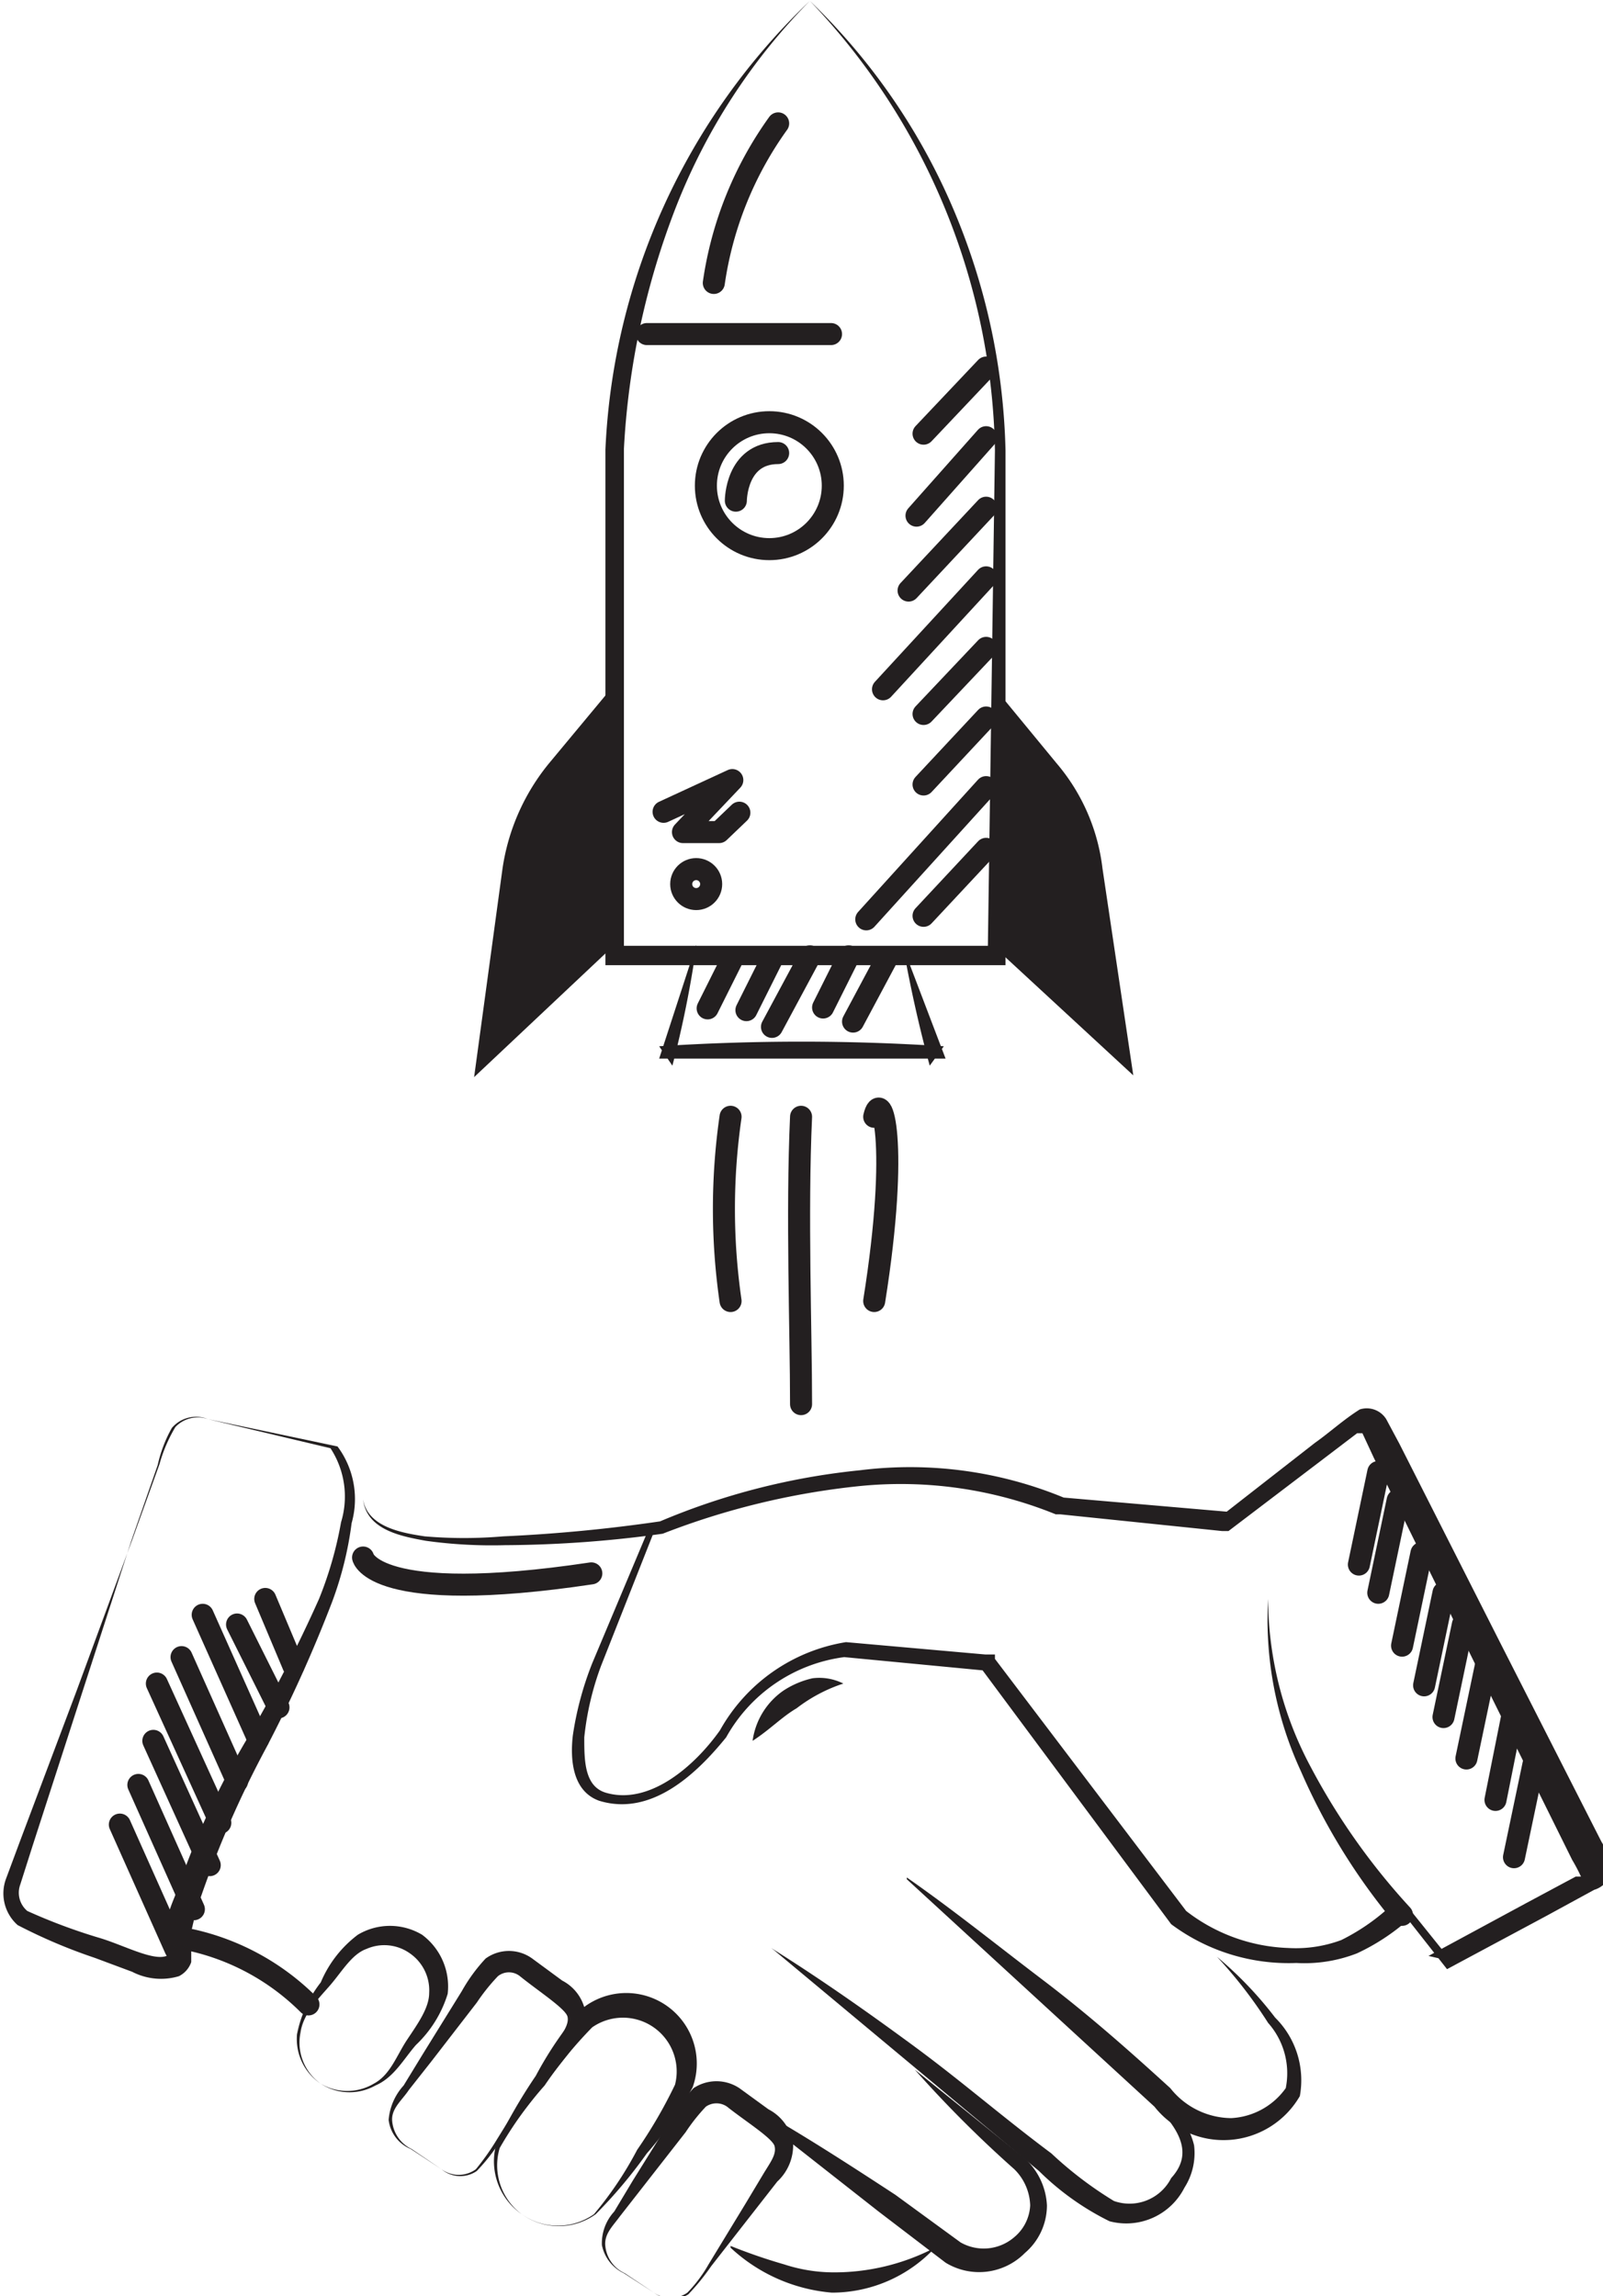 <svg id="Layer_1" data-name="Layer 1" xmlns="http://www.w3.org/2000/svg" viewBox="0 0 18.19 26.05"><defs><style>.cls-1{fill:#231f20;}.cls-2,.cls-3{fill:none;stroke:#231f20;stroke-linecap:round;stroke-width:0.25px;}.cls-2{stroke-miterlimit:10;}.cls-3{stroke-linejoin:round;}</style></defs><path class="cls-1" d="M16.9,0a7.17,7.17,0,0,1,1.61,2.32,7.43,7.43,0,0,1,.61,2.78l0,5.64v.2h-.21c-1.37,0-2.75,0-4.13,0h-.2v-.2l0-2.82c0-.94,0-1.87,0-2.83A7.48,7.48,0,0,1,16.9,0Zm0,0a6.9,6.9,0,0,0-1.52,2.34,8.84,8.84,0,0,0-.59,2.74c0,1.88,0,3.76,0,5.64l0,0h4.13l0,0L19,5.1A7.56,7.56,0,0,0,16.9,0Z" transform="translate(-7.71 0.01)"/><path class="cls-1" d="M14.63,7.82l-.69.83a2.44,2.44,0,0,0-.53,1.21l-.32,2.35,1.54-1.45" transform="translate(-7.71 0.01)"/><path class="cls-1" d="M19,7.8l.7.85a2.24,2.24,0,0,1,.52,1.19l.35,2.35L19,10.74" transform="translate(-7.71 0.01)"/><path class="cls-1" d="M15.61,10.74a12.22,12.22,0,0,1-.27,1.34l-.15-.22a24.87,24.87,0,0,1,3.23,0l-.16.22c-.12-.44-.22-.89-.3-1.34a0,0,0,0,1,0,0h0L18.44,12l0,0H15.19l0,0,.42-1.29h0S15.61,10.73,15.61,10.74Z" transform="translate(-7.71 0.01)"/><path class="cls-2" d="M16.8,12.66c-.05,1.1,0,2.44,0,3.26" transform="translate(-7.71 0.01)"/><path class="cls-2" d="M16,12.66a7.29,7.29,0,0,0,0,2.09" transform="translate(-7.71 0.01)"/><path class="cls-2" d="M17.63,12.66c.08-.35.29.27,0,2.09" transform="translate(-7.71 0.01)"/><line class="cls-2" x1="7.34" y1="3.79" x2="9.43" y2="3.79"/><circle class="cls-2" cx="8.73" cy="5.51" r="0.72"/><circle class="cls-2" cx="7.9" cy="10.03" r="0.17"/><path class="cls-1" d="M10.07,16.09l1.47.31h0a1,1,0,0,1,.16.87,4,4,0,0,1-.22.89,15.56,15.56,0,0,1-.75,1.66A11.51,11.51,0,0,0,10,21.48a3,3,0,0,0-.12.43l0,.21,0,.13a.28.28,0,0,1-.14.16.71.71,0,0,1-.53-.05l-.43-.16a6.1,6.1,0,0,1-.87-.37.48.48,0,0,1-.13-.53l.16-.43.64-1.7.63-1.71.31-.86a1.72,1.72,0,0,1,.18-.42A.35.35,0,0,1,10.07,16.09Zm0,0a.36.36,0,0,0-.41.1,1.52,1.52,0,0,0-.16.42l-.3.86L8.64,19.2l-.56,1.73-.14.44a.27.27,0,0,0,.08.3,6.48,6.48,0,0,0,.8.3c.28.08.62.27.78.21h0l0-.1,0-.23c0-.15.08-.3.13-.44a9,9,0,0,1,.77-1.67,16.32,16.32,0,0,0,.83-1.61,4.33,4.33,0,0,0,.25-.87,1,1,0,0,0-.12-.84h0Z" transform="translate(-7.71 0.01)"/><path class="cls-2" d="M9.88,22a2.72,2.72,0,0,1,1.33.73" transform="translate(-7.71 0.01)"/><path class="cls-1" d="M15.15,17.32l-.62,1.57a3.29,3.29,0,0,0-.19.81c0,.26,0,.56.25.63.49.14,1-.3,1.29-.71a2,2,0,0,1,1.43-1h0l1.58.14H19l0,.05,2.17,2.86,0,0a2,2,0,0,0,1.16.42,1.48,1.48,0,0,0,.6-.09,2.37,2.37,0,0,0,.52-.35l.16-.12.12.15.45.56-.26-.06,1.11-.6.56-.3.06,0h0a1.94,1.94,0,0,0-.1-.19l-1.12-2.26L23.3,16.53l-.13-.28a0,0,0,0,0-.06,0l-.46.35-1,.76,0,0h-.07l-1.84-.19h-.05a4.67,4.67,0,0,0-2.23-.32,8.55,8.55,0,0,0-2.23.54h0a13.35,13.35,0,0,1-1.79.13,5.43,5.43,0,0,1-.9-.05c-.27-.05-.67-.12-.71-.47a0,0,0,0,1,0,0h0c.05.31.43.38.7.42a5.26,5.26,0,0,0,.89,0,17.85,17.85,0,0,0,1.78-.17h0a7.82,7.82,0,0,1,2.27-.58,4.57,4.57,0,0,1,2.31.31h0l1.85.16h0l1-.78c.17-.12.32-.26.51-.38a.26.26,0,0,1,.3.11l.15.28,1.14,2.25,1.15,2.26a1,1,0,0,1,.12.3.28.28,0,0,1-.2.25l-.55.3-1.12.6h0l0,0-.44-.56h0a2.42,2.42,0,0,1-.58.38,1.64,1.64,0,0,1-.69.11A2.23,2.23,0,0,1,21,21.82h0l-2.14-2.88h0l-1.57-.15h0a1.8,1.8,0,0,0-1.34.91c-.34.42-.85.9-1.44.72-.31-.11-.33-.48-.3-.74a3.67,3.67,0,0,1,.22-.82l.66-1.57h0S15.15,17.31,15.15,17.32Z" transform="translate(-7.71 0.01)"/><path class="cls-1" d="M18,21.29c.53.37,1,.75,1.54,1.16s1,.82,1.45,1.23a.89.89,0,0,0,.69.34.81.81,0,0,0,.62-.34.86.86,0,0,0-.2-.74,5.19,5.19,0,0,0-.58-.75v0s0,0,0,0a4.31,4.31,0,0,1,.66.69,1,1,0,0,1,.28.89,1,1,0,0,1-1.65.12L18,21.31h0Z" transform="translate(-7.71 0.01)"/><path class="cls-1" d="M16.46,22.09c.56.35,1.1.73,1.63,1.12s1,.8,1.55,1.21a4.3,4.3,0,0,0,.71.54A.53.53,0,0,0,21,24.7c.44-.48-.37-.93-.75-1.42,0,0,0,0,0,0h0l.75.63a.77.77,0,0,1,.26.42.73.73,0,0,1-.11.48.74.74,0,0,1-.85.38,3.06,3.06,0,0,1-.8-.57l-3-2.5s0,0,0,0Z" transform="translate(-7.71 0.01)"/><path class="cls-1" d="M16.26,23.89c.55.31,1.09.66,1.61,1l.74.54a.53.53,0,0,0,.61-.06h0a.5.5,0,0,0,.18-.36.6.6,0,0,0-.18-.41h0a13.39,13.39,0,0,1-1.13-1.13s0,0,0,0h0l1.24,1h0a.77.77,0,0,1,.26.54.71.71,0,0,1-.25.54h0a.73.73,0,0,1-.9.11l-.76-.58-1.49-1.17v0Z" transform="translate(-7.71 0.01)"/><path class="cls-1" d="M16,25.47a6.34,6.34,0,0,0,.61.21,1.82,1.82,0,0,0,.56.09,2.48,2.48,0,0,0,1.15-.28h0s0,0,0,0a1.6,1.6,0,0,1-1.17.51A1.92,1.92,0,0,1,16,25.49s0,0,0,0Z" transform="translate(-7.71 0.01)"/><path class="cls-1" d="M11.35,23.63a.61.61,0,0,1-.27-.56,1.39,1.39,0,0,1,.27-.59,1.31,1.31,0,0,1,.42-.54.71.71,0,0,1,.73,0,.73.73,0,0,1,.29.67,1.34,1.34,0,0,1-.36.58c-.14.16-.25.37-.46.46A.6.6,0,0,1,11.35,23.63Zm0,0a.59.59,0,0,0,.6,0c.19-.1.26-.32.38-.5s.25-.36.25-.53a.51.51,0,0,0-.22-.45.5.5,0,0,0-.49-.05c-.17.06-.28.26-.42.42s-.3.32-.33.53A.57.57,0,0,0,11.35,23.63Z" transform="translate(-7.71 0.01)"/><path class="cls-1" d="M12.72,24.6l-.35-.23a.41.41,0,0,1-.25-.33.66.66,0,0,1,.17-.39l.22-.36.44-.71a1.9,1.9,0,0,1,.27-.37.45.45,0,0,1,.53,0l.34.25a.5.5,0,0,1,.27.42.38.38,0,0,1-.08.25l-.13.17-.26.33-.51.66a2.1,2.1,0,0,1-.26.33A.33.33,0,0,1,12.72,24.6Zm0,0a.33.33,0,0,0,.39,0,2.93,2.93,0,0,0,.24-.34l.44-.71.22-.36c.08-.13.16-.23.14-.32s-.33-.29-.54-.46a.2.2,0,0,0-.25,0,2.22,2.22,0,0,0-.24.3l-.51.66-.26.33c-.08.12-.2.21-.19.35a.39.39,0,0,0,.22.32Z" transform="translate(-7.71 0.01)"/><path class="cls-1" d="M13.63,25.11a.73.73,0,0,1-.29-.79,6.06,6.06,0,0,1,.45-.78,4.15,4.15,0,0,1,.51-.75.8.8,0,0,1,1.27.88,4,4,0,0,1-.52.75,5.43,5.43,0,0,1-.58.69A.72.72,0,0,1,13.63,25.11Zm0,0a.71.71,0,0,0,.82,0,4.05,4.05,0,0,0,.49-.73,5.37,5.37,0,0,0,.43-.74.61.61,0,0,0-.94-.65,4.78,4.78,0,0,0-.54.66,4.23,4.23,0,0,0-.51.71A.69.69,0,0,0,13.63,25.11Z" transform="translate(-7.71 0.01)"/><path class="cls-1" d="M15.13,26l-.34-.22a.45.45,0,0,1-.25-.32.53.53,0,0,1,.14-.38l.21-.35.43-.69a1.77,1.77,0,0,1,.26-.36.47.47,0,0,1,.52,0l.33.24a.53.53,0,0,1,.28.39.56.56,0,0,1-.18.43l-.25.32-.5.64a2.6,2.6,0,0,1-.26.32A.35.35,0,0,1,15.13,26Zm0,0a.33.33,0,0,0,.38,0,1.57,1.57,0,0,0,.24-.32l.42-.69.21-.35c.08-.13.14-.21.12-.3s-.34-.29-.54-.45a.21.21,0,0,0-.24,0,2.09,2.09,0,0,0-.23.29l-.5.64-.25.32c-.08.11-.18.2-.16.34a.38.38,0,0,0,.22.3Z" transform="translate(-7.71 0.01)"/><path class="cls-1" d="M23.53,21.8a7.12,7.12,0,0,1-1.06-1.72,4.09,4.09,0,0,1-.37-1.95,4.06,4.06,0,0,0,.48,1.9,7.57,7.57,0,0,0,1.13,1.6h0a.12.12,0,1,1-.18.17Z" transform="translate(-7.71 0.01)"/><line class="cls-2" x1="8.32" y1="10.86" x2="8.03" y2="11.44"/><line class="cls-2" x1="8.76" y1="10.88" x2="8.47" y2="11.46"/><line class="cls-2" x1="9.19" y1="10.85" x2="8.76" y2="11.65"/><line class="cls-2" x1="9.63" y1="10.85" x2="9.34" y2="11.43"/><line class="cls-2" x1="10.07" y1="10.86" x2="9.68" y2="11.59"/><path class="cls-2" d="M15.81,3.2a4.1,4.1,0,0,1,.73-1.81" transform="translate(-7.71 0.01)"/><line class="cls-2" x1="11.19" y1="4.17" x2="10.48" y2="4.92"/><line class="cls-2" x1="11.19" y1="4.96" x2="10.4" y2="5.85"/><line class="cls-2" x1="11.19" y1="5.76" x2="10.31" y2="6.7"/><line class="cls-2" x1="11.19" y1="6.55" x2="10.02" y2="7.82"/><line class="cls-2" x1="11.19" y1="7.35" x2="10.48" y2="8.1"/><line class="cls-2" x1="11.19" y1="8.14" x2="10.48" y2="8.9"/><line class="cls-2" x1="11.19" y1="9.63" x2="10.48" y2="10.39"/><line class="cls-2" x1="11.19" y1="8.93" x2="9.83" y2="10.43"/><path class="cls-2" d="M16.06,5.67s0-.54.48-.54" transform="translate(-7.71 0.01)"/><polyline class="cls-3" points="7.53 9.21 8.31 8.85 7.75 9.44 8.16 9.44 8.39 9.22"/><line class="cls-2" x1="2.3" y1="18.32" x2="2.93" y2="19.73"/><line class="cls-2" x1="2.06" y1="18.8" x2="2.69" y2="20.21"/><line class="cls-2" x1="1.78" y1="19.1" x2="2.5" y2="20.68"/><line class="cls-2" x1="1.74" y1="19.75" x2="2.38" y2="21.16"/><line class="cls-2" x1="2.69" y1="18.43" x2="3.16" y2="19.37"/><line class="cls-2" x1="3.01" y1="18.14" x2="3.33" y2="18.9"/><line class="cls-2" x1="1.36" y1="20.7" x2="1.99" y2="22.11"/><line class="cls-2" x1="1.57" y1="20.25" x2="2.2" y2="21.66"/><line class="cls-2" x1="15.64" y1="16.7" x2="15.42" y2="17.75"/><line class="cls-2" x1="15.86" y1="17.02" x2="15.64" y2="18.07"/><line class="cls-2" x1="16.13" y1="17.62" x2="15.91" y2="18.67"/><line class="cls-2" x1="16.38" y1="18.07" x2="16.16" y2="19.12"/><line class="cls-2" x1="16.6" y1="18.43" x2="16.38" y2="19.48"/><line class="cls-2" x1="16.86" y1="18.9" x2="16.64" y2="19.95"/><line class="cls-2" x1="17.18" y1="19.37" x2="16.97" y2="20.42"/><line class="cls-2" x1="17.4" y1="20.02" x2="17.18" y2="21.07"/><path class="cls-1" d="M16.25,19.74a.83.83,0,0,1,.35-.57,1,1,0,0,1,.33-.14.61.61,0,0,1,.35.06,1.77,1.77,0,0,0-.53.28C16.58,19.47,16.45,19.61,16.25,19.74Z" transform="translate(-7.71 0.01)"/><path class="cls-2" d="M11.83,17.66s.12.55,2.59.18" transform="translate(-7.71 0.01)"/></svg>